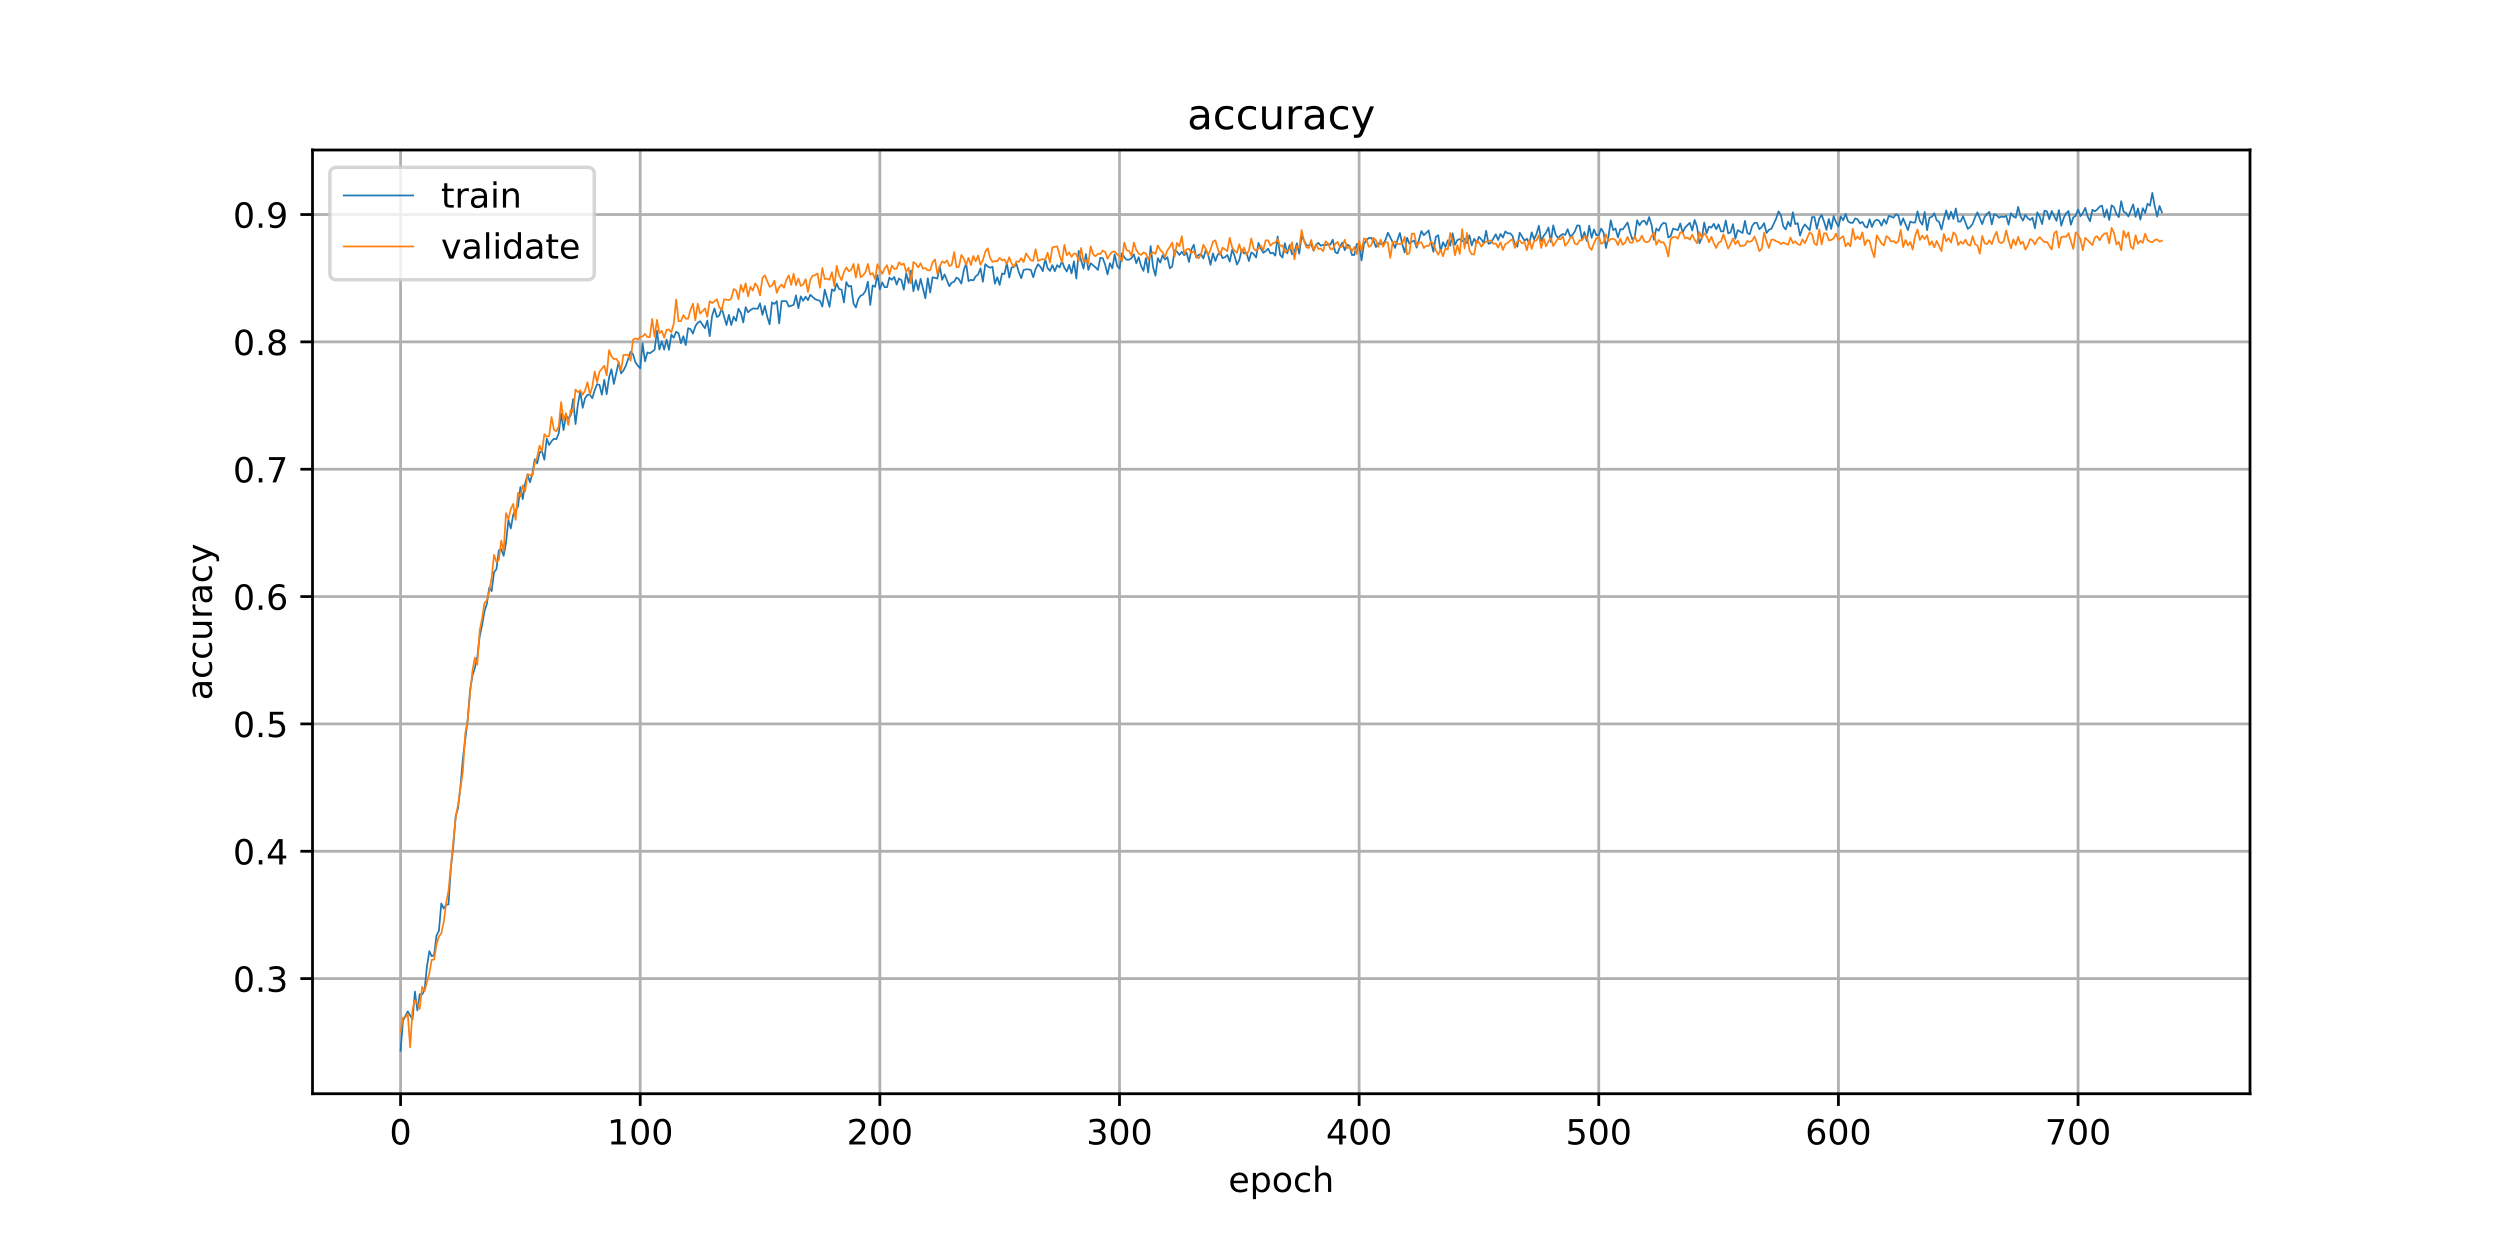 <?xml version="1.0" encoding="utf-8" standalone="no"?>
<!DOCTYPE svg PUBLIC "-//W3C//DTD SVG 1.1//EN"
  "http://www.w3.org/Graphics/SVG/1.1/DTD/svg11.dtd">
<!-- Created with matplotlib (https://matplotlib.org/) -->
<svg height="360pt" version="1.1" viewBox="0 0 720 360" width="720pt" xmlns="http://www.w3.org/2000/svg" xmlns:xlink="http://www.w3.org/1999/xlink">
 <defs>
  <style type="text/css">
*{stroke-linecap:butt;stroke-linejoin:round;}
  </style>
 </defs>
 <g id="figure_1">
  <g id="patch_1">
   <path d="M 0 360 
L 720 360 
L 720 0 
L 0 0 
z
" style="fill:#ffffff;"/>
  </g>
  <g id="axes_1">
   <g id="patch_2">
    <path d="M 90 315 
L 648 315 
L 648 43.2 
L 90 43.2 
z
" style="fill:#ffffff;"/>
   </g>
   <g id="matplotlib.axis_1">
    <g id="xtick_1">
     <g id="line2d_1">
      <path clip-path="url(#pc89a388c76)" d="M 115.364 315 
L 115.364 43.2 
" style="fill:none;stroke:#b0b0b0;stroke-linecap:square;stroke-width:0.8;"/>
     </g>
     <g id="line2d_2">
      <defs>
       <path d="M 0 0 
L 0 3.5 
" id="m9b3253677d" style="stroke:#000000;stroke-width:0.8;"/>
      </defs>
      <g>
       <use style="stroke:#000000;stroke-width:0.8;" x="115.364" xlink:href="#m9b3253677d" y="315"/>
      </g>
     </g>
     <g id="text_1">
      <!-- 0 -->
      <defs>
       <path d="M 31.781 66.406 
Q 24.172 66.406 20.328 58.906 
Q 16.5 51.422 16.5 36.375 
Q 16.5 21.391 20.328 13.891 
Q 24.172 6.391 31.781 6.391 
Q 39.453 6.391 43.281 13.891 
Q 47.125 21.391 47.125 36.375 
Q 47.125 51.422 43.281 58.906 
Q 39.453 66.406 31.781 66.406 
z
M 31.781 74.219 
Q 44.047 74.219 50.516 64.516 
Q 56.984 54.828 56.984 36.375 
Q 56.984 17.969 50.516 8.266 
Q 44.047 -1.422 31.781 -1.422 
Q 19.531 -1.422 13.062 8.266 
Q 6.594 17.969 6.594 36.375 
Q 6.594 54.828 13.062 64.516 
Q 19.531 74.219 31.781 74.219 
z
" id="DejaVuSans-48"/>
      </defs>
      <g transform="translate(112.182 329.598)scale(0.1 -0.1)">
       <use xlink:href="#DejaVuSans-48"/>
      </g>
     </g>
    </g>
    <g id="xtick_2">
     <g id="line2d_3">
      <path clip-path="url(#pc89a388c76)" d="M 184.38 315 
L 184.38 43.2 
" style="fill:none;stroke:#b0b0b0;stroke-linecap:square;stroke-width:0.8;"/>
     </g>
     <g id="line2d_4">
      <g>
       <use style="stroke:#000000;stroke-width:0.8;" x="184.38" xlink:href="#m9b3253677d" y="315"/>
      </g>
     </g>
     <g id="text_2">
      <!-- 100 -->
      <defs>
       <path d="M 12.406 8.297 
L 28.516 8.297 
L 28.516 63.922 
L 10.984 60.406 
L 10.984 69.391 
L 28.422 72.906 
L 38.281 72.906 
L 38.281 8.297 
L 54.391 8.297 
L 54.391 0 
L 12.406 0 
z
" id="DejaVuSans-49"/>
      </defs>
      <g transform="translate(174.837 329.598)scale(0.1 -0.1)">
       <use xlink:href="#DejaVuSans-49"/>
       <use x="63.623" xlink:href="#DejaVuSans-48"/>
       <use x="127.246" xlink:href="#DejaVuSans-48"/>
      </g>
     </g>
    </g>
    <g id="xtick_3">
     <g id="line2d_5">
      <path clip-path="url(#pc89a388c76)" d="M 253.397 315 
L 253.397 43.2 
" style="fill:none;stroke:#b0b0b0;stroke-linecap:square;stroke-width:0.8;"/>
     </g>
     <g id="line2d_6">
      <g>
       <use style="stroke:#000000;stroke-width:0.8;" x="253.397" xlink:href="#m9b3253677d" y="315"/>
      </g>
     </g>
     <g id="text_3">
      <!-- 200 -->
      <defs>
       <path d="M 19.188 8.297 
L 53.609 8.297 
L 53.609 0 
L 7.328 0 
L 7.328 8.297 
Q 12.938 14.109 22.625 23.891 
Q 32.328 33.688 34.812 36.531 
Q 39.547 41.844 41.422 45.531 
Q 43.312 49.219 43.312 52.781 
Q 43.312 58.594 39.234 62.25 
Q 35.156 65.922 28.609 65.922 
Q 23.969 65.922 18.812 64.312 
Q 13.672 62.703 7.812 59.422 
L 7.812 69.391 
Q 13.766 71.781 18.938 73 
Q 24.125 74.219 28.422 74.219 
Q 39.75 74.219 46.484 68.547 
Q 53.219 62.891 53.219 53.422 
Q 53.219 48.922 51.531 44.891 
Q 49.859 40.875 45.406 35.406 
Q 44.188 33.984 37.641 27.219 
Q 31.109 20.453 19.188 8.297 
z
" id="DejaVuSans-50"/>
      </defs>
      <g transform="translate(243.853 329.598)scale(0.1 -0.1)">
       <use xlink:href="#DejaVuSans-50"/>
       <use x="63.623" xlink:href="#DejaVuSans-48"/>
       <use x="127.246" xlink:href="#DejaVuSans-48"/>
      </g>
     </g>
    </g>
    <g id="xtick_4">
     <g id="line2d_7">
      <path clip-path="url(#pc89a388c76)" d="M 322.414 315 
L 322.414 43.2 
" style="fill:none;stroke:#b0b0b0;stroke-linecap:square;stroke-width:0.8;"/>
     </g>
     <g id="line2d_8">
      <g>
       <use style="stroke:#000000;stroke-width:0.8;" x="322.414" xlink:href="#m9b3253677d" y="315"/>
      </g>
     </g>
     <g id="text_4">
      <!-- 300 -->
      <defs>
       <path d="M 40.578 39.312 
Q 47.656 37.797 51.625 33 
Q 55.609 28.219 55.609 21.188 
Q 55.609 10.406 48.188 4.484 
Q 40.766 -1.422 27.094 -1.422 
Q 22.516 -1.422 17.656 -0.516 
Q 12.797 0.391 7.625 2.203 
L 7.625 11.719 
Q 11.719 9.328 16.594 8.109 
Q 21.484 6.891 26.812 6.891 
Q 36.078 6.891 40.938 10.547 
Q 45.797 14.203 45.797 21.188 
Q 45.797 27.641 41.281 31.266 
Q 36.766 34.906 28.719 34.906 
L 20.219 34.906 
L 20.219 43.016 
L 29.109 43.016 
Q 36.375 43.016 40.234 45.922 
Q 44.094 48.828 44.094 54.297 
Q 44.094 59.906 40.109 62.906 
Q 36.141 65.922 28.719 65.922 
Q 24.656 65.922 20.016 65.031 
Q 15.375 64.156 9.812 62.312 
L 9.812 71.094 
Q 15.438 72.656 20.344 73.438 
Q 25.25 74.219 29.594 74.219 
Q 40.828 74.219 47.359 69.109 
Q 53.906 64.016 53.906 55.328 
Q 53.906 49.266 50.438 45.094 
Q 46.969 40.922 40.578 39.312 
z
" id="DejaVuSans-51"/>
      </defs>
      <g transform="translate(312.87 329.598)scale(0.1 -0.1)">
       <use xlink:href="#DejaVuSans-51"/>
       <use x="63.623" xlink:href="#DejaVuSans-48"/>
       <use x="127.246" xlink:href="#DejaVuSans-48"/>
      </g>
     </g>
    </g>
    <g id="xtick_5">
     <g id="line2d_9">
      <path clip-path="url(#pc89a388c76)" d="M 391.43 315 
L 391.43 43.2 
" style="fill:none;stroke:#b0b0b0;stroke-linecap:square;stroke-width:0.8;"/>
     </g>
     <g id="line2d_10">
      <g>
       <use style="stroke:#000000;stroke-width:0.8;" x="391.43" xlink:href="#m9b3253677d" y="315"/>
      </g>
     </g>
     <g id="text_5">
      <!-- 400 -->
      <defs>
       <path d="M 37.797 64.312 
L 12.891 25.391 
L 37.797 25.391 
z
M 35.203 72.906 
L 47.609 72.906 
L 47.609 25.391 
L 58.016 25.391 
L 58.016 17.188 
L 47.609 17.188 
L 47.609 0 
L 37.797 0 
L 37.797 17.188 
L 4.891 17.188 
L 4.891 26.703 
z
" id="DejaVuSans-52"/>
      </defs>
      <g transform="translate(381.887 329.598)scale(0.1 -0.1)">
       <use xlink:href="#DejaVuSans-52"/>
       <use x="63.623" xlink:href="#DejaVuSans-48"/>
       <use x="127.246" xlink:href="#DejaVuSans-48"/>
      </g>
     </g>
    </g>
    <g id="xtick_6">
     <g id="line2d_11">
      <path clip-path="url(#pc89a388c76)" d="M 460.447 315 
L 460.447 43.2 
" style="fill:none;stroke:#b0b0b0;stroke-linecap:square;stroke-width:0.8;"/>
     </g>
     <g id="line2d_12">
      <g>
       <use style="stroke:#000000;stroke-width:0.8;" x="460.447" xlink:href="#m9b3253677d" y="315"/>
      </g>
     </g>
     <g id="text_6">
      <!-- 500 -->
      <defs>
       <path d="M 10.797 72.906 
L 49.516 72.906 
L 49.516 64.594 
L 19.828 64.594 
L 19.828 46.734 
Q 21.969 47.469 24.109 47.828 
Q 26.266 48.188 28.422 48.188 
Q 40.625 48.188 47.75 41.5 
Q 54.891 34.812 54.891 23.391 
Q 54.891 11.625 47.562 5.094 
Q 40.234 -1.422 26.906 -1.422 
Q 22.312 -1.422 17.547 -0.641 
Q 12.797 0.141 7.719 1.703 
L 7.719 11.625 
Q 12.109 9.234 16.797 8.062 
Q 21.484 6.891 26.703 6.891 
Q 35.156 6.891 40.078 11.328 
Q 45.016 15.766 45.016 23.391 
Q 45.016 31 40.078 35.438 
Q 35.156 39.891 26.703 39.891 
Q 22.75 39.891 18.812 39.016 
Q 14.891 38.141 10.797 36.281 
z
" id="DejaVuSans-53"/>
      </defs>
      <g transform="translate(450.903 329.598)scale(0.1 -0.1)">
       <use xlink:href="#DejaVuSans-53"/>
       <use x="63.623" xlink:href="#DejaVuSans-48"/>
       <use x="127.246" xlink:href="#DejaVuSans-48"/>
      </g>
     </g>
    </g>
    <g id="xtick_7">
     <g id="line2d_13">
      <path clip-path="url(#pc89a388c76)" d="M 529.464 315 
L 529.464 43.2 
" style="fill:none;stroke:#b0b0b0;stroke-linecap:square;stroke-width:0.8;"/>
     </g>
     <g id="line2d_14">
      <g>
       <use style="stroke:#000000;stroke-width:0.8;" x="529.464" xlink:href="#m9b3253677d" y="315"/>
      </g>
     </g>
     <g id="text_7">
      <!-- 600 -->
      <defs>
       <path d="M 33.016 40.375 
Q 26.375 40.375 22.484 35.828 
Q 18.609 31.297 18.609 23.391 
Q 18.609 15.531 22.484 10.953 
Q 26.375 6.391 33.016 6.391 
Q 39.656 6.391 43.531 10.953 
Q 47.406 15.531 47.406 23.391 
Q 47.406 31.297 43.531 35.828 
Q 39.656 40.375 33.016 40.375 
z
M 52.594 71.297 
L 52.594 62.312 
Q 48.875 64.062 45.094 64.984 
Q 41.312 65.922 37.594 65.922 
Q 27.828 65.922 22.672 59.328 
Q 17.531 52.734 16.797 39.406 
Q 19.672 43.656 24.016 45.922 
Q 28.375 48.188 33.594 48.188 
Q 44.578 48.188 50.953 41.516 
Q 57.328 34.859 57.328 23.391 
Q 57.328 12.156 50.688 5.359 
Q 44.047 -1.422 33.016 -1.422 
Q 20.359 -1.422 13.672 8.266 
Q 6.984 17.969 6.984 36.375 
Q 6.984 53.656 15.188 63.938 
Q 23.391 74.219 37.203 74.219 
Q 40.922 74.219 44.703 73.484 
Q 48.484 72.75 52.594 71.297 
z
" id="DejaVuSans-54"/>
      </defs>
      <g transform="translate(519.92 329.598)scale(0.1 -0.1)">
       <use xlink:href="#DejaVuSans-54"/>
       <use x="63.623" xlink:href="#DejaVuSans-48"/>
       <use x="127.246" xlink:href="#DejaVuSans-48"/>
      </g>
     </g>
    </g>
    <g id="xtick_8">
     <g id="line2d_15">
      <path clip-path="url(#pc89a388c76)" d="M 598.481 315 
L 598.481 43.2 
" style="fill:none;stroke:#b0b0b0;stroke-linecap:square;stroke-width:0.8;"/>
     </g>
     <g id="line2d_16">
      <g>
       <use style="stroke:#000000;stroke-width:0.8;" x="598.481" xlink:href="#m9b3253677d" y="315"/>
      </g>
     </g>
     <g id="text_8">
      <!-- 700 -->
      <defs>
       <path d="M 8.203 72.906 
L 55.078 72.906 
L 55.078 68.703 
L 28.609 0 
L 18.312 0 
L 43.219 64.594 
L 8.203 64.594 
z
" id="DejaVuSans-55"/>
      </defs>
      <g transform="translate(588.937 329.598)scale(0.1 -0.1)">
       <use xlink:href="#DejaVuSans-55"/>
       <use x="63.623" xlink:href="#DejaVuSans-48"/>
       <use x="127.246" xlink:href="#DejaVuSans-48"/>
      </g>
     </g>
    </g>
    <g id="text_9">
     <!-- epoch -->
     <defs>
      <path d="M 56.203 29.594 
L 56.203 25.203 
L 14.891 25.203 
Q 15.484 15.922 20.484 11.062 
Q 25.484 6.203 34.422 6.203 
Q 39.594 6.203 44.453 7.469 
Q 49.312 8.734 54.109 11.281 
L 54.109 2.781 
Q 49.266 0.734 44.188 -0.344 
Q 39.109 -1.422 33.891 -1.422 
Q 20.797 -1.422 13.156 6.188 
Q 5.516 13.812 5.516 26.812 
Q 5.516 40.234 12.766 48.109 
Q 20.016 56 32.328 56 
Q 43.359 56 49.781 48.891 
Q 56.203 41.797 56.203 29.594 
z
M 47.219 32.234 
Q 47.125 39.594 43.094 43.984 
Q 39.062 48.391 32.422 48.391 
Q 24.906 48.391 20.391 44.141 
Q 15.875 39.891 15.188 32.172 
z
" id="DejaVuSans-101"/>
      <path d="M 18.109 8.203 
L 18.109 -20.797 
L 9.078 -20.797 
L 9.078 54.688 
L 18.109 54.688 
L 18.109 46.391 
Q 20.953 51.266 25.266 53.625 
Q 29.594 56 35.594 56 
Q 45.562 56 51.781 48.094 
Q 58.016 40.188 58.016 27.297 
Q 58.016 14.406 51.781 6.484 
Q 45.562 -1.422 35.594 -1.422 
Q 29.594 -1.422 25.266 0.953 
Q 20.953 3.328 18.109 8.203 
z
M 48.688 27.297 
Q 48.688 37.203 44.609 42.844 
Q 40.531 48.484 33.406 48.484 
Q 26.266 48.484 22.188 42.844 
Q 18.109 37.203 18.109 27.297 
Q 18.109 17.391 22.188 11.75 
Q 26.266 6.109 33.406 6.109 
Q 40.531 6.109 44.609 11.75 
Q 48.688 17.391 48.688 27.297 
z
" id="DejaVuSans-112"/>
      <path d="M 30.609 48.391 
Q 23.391 48.391 19.188 42.75 
Q 14.984 37.109 14.984 27.297 
Q 14.984 17.484 19.156 11.844 
Q 23.344 6.203 30.609 6.203 
Q 37.797 6.203 41.984 11.859 
Q 46.188 17.531 46.188 27.297 
Q 46.188 37.016 41.984 42.703 
Q 37.797 48.391 30.609 48.391 
z
M 30.609 56 
Q 42.328 56 49.016 48.375 
Q 55.719 40.766 55.719 27.297 
Q 55.719 13.875 49.016 6.219 
Q 42.328 -1.422 30.609 -1.422 
Q 18.844 -1.422 12.172 6.219 
Q 5.516 13.875 5.516 27.297 
Q 5.516 40.766 12.172 48.375 
Q 18.844 56 30.609 56 
z
" id="DejaVuSans-111"/>
      <path d="M 48.781 52.594 
L 48.781 44.188 
Q 44.969 46.297 41.141 47.344 
Q 37.312 48.391 33.406 48.391 
Q 24.656 48.391 19.812 42.844 
Q 14.984 37.312 14.984 27.297 
Q 14.984 17.281 19.812 11.734 
Q 24.656 6.203 33.406 6.203 
Q 37.312 6.203 41.141 7.25 
Q 44.969 8.297 48.781 10.406 
L 48.781 2.094 
Q 45.016 0.344 40.984 -0.531 
Q 36.969 -1.422 32.422 -1.422 
Q 20.062 -1.422 12.781 6.344 
Q 5.516 14.109 5.516 27.297 
Q 5.516 40.672 12.859 48.328 
Q 20.219 56 33.016 56 
Q 37.156 56 41.109 55.141 
Q 45.062 54.297 48.781 52.594 
z
" id="DejaVuSans-99"/>
      <path d="M 54.891 33.016 
L 54.891 0 
L 45.906 0 
L 45.906 32.719 
Q 45.906 40.484 42.875 44.328 
Q 39.844 48.188 33.797 48.188 
Q 26.516 48.188 22.312 43.547 
Q 18.109 38.922 18.109 30.906 
L 18.109 0 
L 9.078 0 
L 9.078 75.984 
L 18.109 75.984 
L 18.109 46.188 
Q 21.344 51.125 25.703 53.562 
Q 30.078 56 35.797 56 
Q 45.219 56 50.047 50.172 
Q 54.891 44.344 54.891 33.016 
z
" id="DejaVuSans-104"/>
     </defs>
     <g transform="translate(353.772 343.277)scale(0.1 -0.1)">
      <use xlink:href="#DejaVuSans-101"/>
      <use x="61.523" xlink:href="#DejaVuSans-112"/>
      <use x="125" xlink:href="#DejaVuSans-111"/>
      <use x="186.182" xlink:href="#DejaVuSans-99"/>
      <use x="241.162" xlink:href="#DejaVuSans-104"/>
     </g>
    </g>
   </g>
   <g id="matplotlib.axis_2">
    <g id="ytick_1">
     <g id="line2d_17">
      <path clip-path="url(#pc89a388c76)" d="M 90 281.833 
L 648 281.833 
" style="fill:none;stroke:#b0b0b0;stroke-linecap:square;stroke-width:0.8;"/>
     </g>
     <g id="line2d_18">
      <defs>
       <path d="M 0 0 
L -3.5 0 
" id="m5823c337a8" style="stroke:#000000;stroke-width:0.8;"/>
      </defs>
      <g>
       <use style="stroke:#000000;stroke-width:0.8;" x="90" xlink:href="#m5823c337a8" y="281.833"/>
      </g>
     </g>
     <g id="text_10">
      <!-- 0.3 -->
      <defs>
       <path d="M 10.688 12.406 
L 21 12.406 
L 21 0 
L 10.688 0 
z
" id="DejaVuSans-46"/>
      </defs>
      <g transform="translate(67.097 285.632)scale(0.1 -0.1)">
       <use xlink:href="#DejaVuSans-48"/>
       <use x="63.623" xlink:href="#DejaVuSans-46"/>
       <use x="95.41" xlink:href="#DejaVuSans-51"/>
      </g>
     </g>
    </g>
    <g id="ytick_2">
     <g id="line2d_19">
      <path clip-path="url(#pc89a388c76)" d="M 90 245.159 
L 648 245.159 
" style="fill:none;stroke:#b0b0b0;stroke-linecap:square;stroke-width:0.8;"/>
     </g>
     <g id="line2d_20">
      <g>
       <use style="stroke:#000000;stroke-width:0.8;" x="90" xlink:href="#m5823c337a8" y="245.159"/>
      </g>
     </g>
     <g id="text_11">
      <!-- 0.4 -->
      <g transform="translate(67.097 248.958)scale(0.1 -0.1)">
       <use xlink:href="#DejaVuSans-48"/>
       <use x="63.623" xlink:href="#DejaVuSans-46"/>
       <use x="95.41" xlink:href="#DejaVuSans-52"/>
      </g>
     </g>
    </g>
    <g id="ytick_3">
     <g id="line2d_21">
      <path clip-path="url(#pc89a388c76)" d="M 90 208.485 
L 648 208.485 
" style="fill:none;stroke:#b0b0b0;stroke-linecap:square;stroke-width:0.8;"/>
     </g>
     <g id="line2d_22">
      <g>
       <use style="stroke:#000000;stroke-width:0.8;" x="90" xlink:href="#m5823c337a8" y="208.485"/>
      </g>
     </g>
     <g id="text_12">
      <!-- 0.5 -->
      <g transform="translate(67.097 212.284)scale(0.1 -0.1)">
       <use xlink:href="#DejaVuSans-48"/>
       <use x="63.623" xlink:href="#DejaVuSans-46"/>
       <use x="95.41" xlink:href="#DejaVuSans-53"/>
      </g>
     </g>
    </g>
    <g id="ytick_4">
     <g id="line2d_23">
      <path clip-path="url(#pc89a388c76)" d="M 90 171.811 
L 648 171.811 
" style="fill:none;stroke:#b0b0b0;stroke-linecap:square;stroke-width:0.8;"/>
     </g>
     <g id="line2d_24">
      <g>
       <use style="stroke:#000000;stroke-width:0.8;" x="90" xlink:href="#m5823c337a8" y="171.811"/>
      </g>
     </g>
     <g id="text_13">
      <!-- 0.6 -->
      <g transform="translate(67.097 175.61)scale(0.1 -0.1)">
       <use xlink:href="#DejaVuSans-48"/>
       <use x="63.623" xlink:href="#DejaVuSans-46"/>
       <use x="95.41" xlink:href="#DejaVuSans-54"/>
      </g>
     </g>
    </g>
    <g id="ytick_5">
     <g id="line2d_25">
      <path clip-path="url(#pc89a388c76)" d="M 90 135.137 
L 648 135.137 
" style="fill:none;stroke:#b0b0b0;stroke-linecap:square;stroke-width:0.8;"/>
     </g>
     <g id="line2d_26">
      <g>
       <use style="stroke:#000000;stroke-width:0.8;" x="90" xlink:href="#m5823c337a8" y="135.137"/>
      </g>
     </g>
     <g id="text_14">
      <!-- 0.7 -->
      <g transform="translate(67.097 138.936)scale(0.1 -0.1)">
       <use xlink:href="#DejaVuSans-48"/>
       <use x="63.623" xlink:href="#DejaVuSans-46"/>
       <use x="95.41" xlink:href="#DejaVuSans-55"/>
      </g>
     </g>
    </g>
    <g id="ytick_6">
     <g id="line2d_27">
      <path clip-path="url(#pc89a388c76)" d="M 90 98.463 
L 648 98.463 
" style="fill:none;stroke:#b0b0b0;stroke-linecap:square;stroke-width:0.8;"/>
     </g>
     <g id="line2d_28">
      <g>
       <use style="stroke:#000000;stroke-width:0.8;" x="90" xlink:href="#m5823c337a8" y="98.463"/>
      </g>
     </g>
     <g id="text_15">
      <!-- 0.8 -->
      <defs>
       <path d="M 31.781 34.625 
Q 24.75 34.625 20.719 30.859 
Q 16.703 27.094 16.703 20.516 
Q 16.703 13.922 20.719 10.156 
Q 24.75 6.391 31.781 6.391 
Q 38.812 6.391 42.859 10.172 
Q 46.922 13.969 46.922 20.516 
Q 46.922 27.094 42.891 30.859 
Q 38.875 34.625 31.781 34.625 
z
M 21.922 38.812 
Q 15.578 40.375 12.031 44.719 
Q 8.5 49.078 8.5 55.328 
Q 8.5 64.062 14.719 69.141 
Q 20.953 74.219 31.781 74.219 
Q 42.672 74.219 48.875 69.141 
Q 55.078 64.062 55.078 55.328 
Q 55.078 49.078 51.531 44.719 
Q 48 40.375 41.703 38.812 
Q 48.828 37.156 52.797 32.312 
Q 56.781 27.484 56.781 20.516 
Q 56.781 9.906 50.312 4.234 
Q 43.844 -1.422 31.781 -1.422 
Q 19.734 -1.422 13.25 4.234 
Q 6.781 9.906 6.781 20.516 
Q 6.781 27.484 10.781 32.312 
Q 14.797 37.156 21.922 38.812 
z
M 18.312 54.391 
Q 18.312 48.734 21.844 45.562 
Q 25.391 42.391 31.781 42.391 
Q 38.141 42.391 41.719 45.562 
Q 45.312 48.734 45.312 54.391 
Q 45.312 60.062 41.719 63.234 
Q 38.141 66.406 31.781 66.406 
Q 25.391 66.406 21.844 63.234 
Q 18.312 60.062 18.312 54.391 
z
" id="DejaVuSans-56"/>
      </defs>
      <g transform="translate(67.097 102.262)scale(0.1 -0.1)">
       <use xlink:href="#DejaVuSans-48"/>
       <use x="63.623" xlink:href="#DejaVuSans-46"/>
       <use x="95.41" xlink:href="#DejaVuSans-56"/>
      </g>
     </g>
    </g>
    <g id="ytick_7">
     <g id="line2d_29">
      <path clip-path="url(#pc89a388c76)" d="M 90 61.789 
L 648 61.789 
" style="fill:none;stroke:#b0b0b0;stroke-linecap:square;stroke-width:0.8;"/>
     </g>
     <g id="line2d_30">
      <g>
       <use style="stroke:#000000;stroke-width:0.8;" x="90" xlink:href="#m5823c337a8" y="61.789"/>
      </g>
     </g>
     <g id="text_16">
      <!-- 0.9 -->
      <defs>
       <path d="M 10.984 1.516 
L 10.984 10.5 
Q 14.703 8.734 18.5 7.812 
Q 22.312 6.891 25.984 6.891 
Q 35.75 6.891 40.891 13.453 
Q 46.047 20.016 46.781 33.406 
Q 43.953 29.203 39.594 26.953 
Q 35.25 24.703 29.984 24.703 
Q 19.047 24.703 12.672 31.312 
Q 6.297 37.938 6.297 49.422 
Q 6.297 60.641 12.938 67.422 
Q 19.578 74.219 30.609 74.219 
Q 43.266 74.219 49.922 64.516 
Q 56.594 54.828 56.594 36.375 
Q 56.594 19.141 48.406 8.859 
Q 40.234 -1.422 26.422 -1.422 
Q 22.703 -1.422 18.891 -0.688 
Q 15.094 0.047 10.984 1.516 
z
M 30.609 32.422 
Q 37.25 32.422 41.125 36.953 
Q 45.016 41.5 45.016 49.422 
Q 45.016 57.281 41.125 61.844 
Q 37.25 66.406 30.609 66.406 
Q 23.969 66.406 20.094 61.844 
Q 16.219 57.281 16.219 49.422 
Q 16.219 41.5 20.094 36.953 
Q 23.969 32.422 30.609 32.422 
z
" id="DejaVuSans-57"/>
      </defs>
      <g transform="translate(67.097 65.588)scale(0.1 -0.1)">
       <use xlink:href="#DejaVuSans-48"/>
       <use x="63.623" xlink:href="#DejaVuSans-46"/>
       <use x="95.41" xlink:href="#DejaVuSans-57"/>
      </g>
     </g>
    </g>
    <g id="text_17">
     <!-- accuracy -->
     <defs>
      <path d="M 34.281 27.484 
Q 23.391 27.484 19.188 25 
Q 14.984 22.516 14.984 16.5 
Q 14.984 11.719 18.141 8.906 
Q 21.297 6.109 26.703 6.109 
Q 34.188 6.109 38.703 11.406 
Q 43.219 16.703 43.219 25.484 
L 43.219 27.484 
z
M 52.203 31.203 
L 52.203 0 
L 43.219 0 
L 43.219 8.297 
Q 40.141 3.328 35.547 0.953 
Q 30.953 -1.422 24.312 -1.422 
Q 15.922 -1.422 10.953 3.297 
Q 6 8.016 6 15.922 
Q 6 25.141 12.172 29.828 
Q 18.359 34.516 30.609 34.516 
L 43.219 34.516 
L 43.219 35.406 
Q 43.219 41.609 39.141 45 
Q 35.062 48.391 27.688 48.391 
Q 23 48.391 18.547 47.266 
Q 14.109 46.141 10.016 43.891 
L 10.016 52.203 
Q 14.938 54.109 19.578 55.047 
Q 24.219 56 28.609 56 
Q 40.484 56 46.344 49.844 
Q 52.203 43.703 52.203 31.203 
z
" id="DejaVuSans-97"/>
      <path d="M 8.5 21.578 
L 8.5 54.688 
L 17.484 54.688 
L 17.484 21.922 
Q 17.484 14.156 20.5 10.266 
Q 23.531 6.391 29.594 6.391 
Q 36.859 6.391 41.078 11.031 
Q 45.312 15.672 45.312 23.688 
L 45.312 54.688 
L 54.297 54.688 
L 54.297 0 
L 45.312 0 
L 45.312 8.406 
Q 42.047 3.422 37.719 1 
Q 33.406 -1.422 27.688 -1.422 
Q 18.266 -1.422 13.375 4.438 
Q 8.5 10.297 8.5 21.578 
z
M 31.109 56 
z
" id="DejaVuSans-117"/>
      <path d="M 41.109 46.297 
Q 39.594 47.172 37.812 47.578 
Q 36.031 48 33.891 48 
Q 26.266 48 22.188 43.047 
Q 18.109 38.094 18.109 28.812 
L 18.109 0 
L 9.078 0 
L 9.078 54.688 
L 18.109 54.688 
L 18.109 46.188 
Q 20.953 51.172 25.484 53.578 
Q 30.031 56 36.531 56 
Q 37.453 56 38.578 55.875 
Q 39.703 55.766 41.062 55.516 
z
" id="DejaVuSans-114"/>
      <path d="M 32.172 -5.078 
Q 28.375 -14.844 24.75 -17.812 
Q 21.141 -20.797 15.094 -20.797 
L 7.906 -20.797 
L 7.906 -13.281 
L 13.188 -13.281 
Q 16.891 -13.281 18.938 -11.516 
Q 21 -9.766 23.484 -3.219 
L 25.094 0.875 
L 2.984 54.688 
L 12.5 54.688 
L 29.594 11.922 
L 46.688 54.688 
L 56.203 54.688 
z
" id="DejaVuSans-121"/>
     </defs>
     <g transform="translate(61.017 201.659)rotate(-90)scale(0.1 -0.1)">
      <use xlink:href="#DejaVuSans-97"/>
      <use x="61.279" xlink:href="#DejaVuSans-99"/>
      <use x="116.26" xlink:href="#DejaVuSans-99"/>
      <use x="171.24" xlink:href="#DejaVuSans-117"/>
      <use x="234.619" xlink:href="#DejaVuSans-114"/>
      <use x="275.732" xlink:href="#DejaVuSans-97"/>
      <use x="337.012" xlink:href="#DejaVuSans-99"/>
      <use x="391.992" xlink:href="#DejaVuSans-121"/>
     </g>
    </g>
   </g>
   <g id="line2d_31">
    <path clip-path="url(#pc89a388c76)" d="M 115.364 302.645 
L 116.054 293.935 
L 117.434 291.277 
L 118.814 293.569 
L 119.505 285.592 
L 120.195 291.001 
L 120.885 286.326 
L 121.575 286.417 
L 122.265 285.134 
L 122.955 278.441 
L 123.646 273.948 
L 124.336 275.415 
L 125.026 275.048 
L 125.716 269.456 
L 126.406 268.08 
L 127.096 260.195 
L 127.787 261.662 
L 128.477 260.562 
L 129.167 260.47 
L 129.857 249.835 
L 130.547 243.692 
L 131.237 235.074 
L 131.928 232.69 
L 132.618 226.455 
L 133.308 218.479 
L 134.688 207.293 
L 135.378 198.766 
L 136.069 194.549 
L 136.759 192.348 
L 137.449 189.323 
L 138.139 183.363 
L 138.829 180.063 
L 139.519 176.12 
L 140.21 173.92 
L 140.9 169.244 
L 141.59 170.252 
L 142.28 164.843 
L 142.97 163.926 
L 143.66 158.517 
L 144.351 158.15 
L 145.041 160.075 
L 145.731 156.316 
L 146.421 149.807 
L 147.111 152.19 
L 147.801 148.248 
L 149.182 145.864 
L 149.872 140.271 
L 150.562 143.755 
L 151.252 139.171 
L 151.942 136.787 
L 152.633 138.896 
L 153.323 136.421 
L 154.013 132.295 
L 154.703 133.487 
L 155.393 130.369 
L 156.083 129.911 
L 156.774 132.387 
L 157.464 126.335 
L 158.154 128.169 
L 158.844 127.069 
L 159.534 126.335 
L 160.224 126.519 
L 160.915 124.777 
L 161.605 119.092 
L 162.295 123.86 
L 162.985 119.642 
L 163.675 120.467 
L 164.365 119.642 
L 165.056 114.966 
L 165.746 122.118 
L 166.436 116.433 
L 167.126 112.766 
L 167.816 117.442 
L 168.506 114.691 
L 169.197 113.683 
L 169.887 113.683 
L 170.577 114.691 
L 171.267 112.399 
L 171.957 110.657 
L 172.647 110.841 
L 173.338 113.683 
L 174.028 109.374 
L 174.718 113.499 
L 175.408 108.732 
L 176.098 106.348 
L 176.788 110.566 
L 178.169 104.331 
L 178.859 107.54 
L 179.549 106.715 
L 180.239 105.339 
L 181.62 101.305 
L 182.31 102.039 
L 183 104.331 
L 183.69 105.339 
L 184.38 106.073 
L 185.071 98.922 
L 185.761 104.056 
L 186.451 101.489 
L 187.141 101.764 
L 188.521 100.755 
L 189.212 95.254 
L 189.902 100.664 
L 190.592 98.28 
L 191.282 100.664 
L 191.972 97.821 
L 192.662 100.755 
L 193.353 96.354 
L 194.043 97.271 
L 194.733 95.529 
L 195.423 95.988 
L 196.113 98.83 
L 196.803 96.813 
L 197.494 99.38 
L 198.184 94.521 
L 198.874 94.796 
L 199.564 96.079 
L 200.254 93.971 
L 200.944 92.962 
L 201.635 92.504 
L 203.015 94.521 
L 203.705 92.32 
L 204.395 96.813 
L 205.085 90.945 
L 205.776 88.836 
L 206.466 91.312 
L 207.156 90.853 
L 207.846 88.744 
L 209.226 93.604 
L 209.917 90.67 
L 210.607 93.604 
L 211.297 91.22 
L 211.987 92.412 
L 212.677 88.928 
L 213.367 90.12 
L 214.058 92.87 
L 214.748 88.469 
L 215.438 89.936 
L 216.128 89.295 
L 216.818 88.836 
L 218.199 88.928 
L 218.889 87.369 
L 219.579 90.67 
L 220.269 88.103 
L 220.959 91.22 
L 221.649 93.42 
L 222.34 87.094 
L 223.03 87.553 
L 223.72 86.727 
L 224.41 93.145 
L 225.1 86.727 
L 226.481 86.727 
L 227.171 88.286 
L 228.551 87.828 
L 229.241 85.077 
L 229.931 88.744 
L 230.622 85.352 
L 231.312 86.636 
L 232.002 85.444 
L 232.692 86.452 
L 233.382 84.894 
L 234.763 86.177 
L 236.143 86.636 
L 236.833 88.286 
L 237.523 83.427 
L 238.904 88.378 
L 239.594 83.335 
L 240.284 83.794 
L 240.974 81.685 
L 241.664 83.243 
L 242.354 83.427 
L 243.045 87.094 
L 243.735 81.226 
L 244.425 82.51 
L 245.115 82.327 
L 245.805 87.369 
L 246.495 88.561 
L 247.186 86.086 
L 247.876 85.169 
L 248.566 84.802 
L 249.256 83.794 
L 249.946 81.135 
L 250.636 87.828 
L 251.327 82.235 
L 252.017 82.602 
L 252.707 79.209 
L 253.397 83.335 
L 254.087 81.318 
L 254.777 82.693 
L 255.468 82.693 
L 256.158 79.943 
L 256.848 80.585 
L 257.538 79.759 
L 258.228 81.96 
L 258.918 80.218 
L 259.609 80.676 
L 260.299 83.427 
L 260.989 78.659 
L 261.679 81.501 
L 262.369 77.926 
L 263.059 83.885 
L 263.75 80.676 
L 264.44 83.518 
L 265.13 80.309 
L 266.51 85.902 
L 267.2 80.126 
L 267.891 84.252 
L 268.581 79.851 
L 269.961 80.218 
L 270.651 76.642 
L 271.341 80.585 
L 272.032 79.026 
L 273.412 82.418 
L 274.102 81.41 
L 274.792 81.135 
L 275.482 79.943 
L 276.173 80.401 
L 276.863 81.685 
L 277.553 77.926 
L 278.243 75.817 
L 278.933 80.951 
L 279.623 80.585 
L 280.314 80.768 
L 281.004 79.576 
L 281.694 79.026 
L 282.384 77.284 
L 283.074 81.135 
L 283.764 76.092 
L 284.455 76.734 
L 285.145 77.101 
L 285.835 76.825 
L 286.525 81.685 
L 287.215 79.851 
L 287.905 82.051 
L 288.596 78.751 
L 289.286 78.934 
L 289.976 75.725 
L 290.666 79.943 
L 291.356 77.009 
L 292.046 76.917 
L 292.737 76 
L 293.427 78.384 
L 294.117 80.126 
L 294.807 77.742 
L 295.497 77.559 
L 296.187 77.559 
L 296.878 77.742 
L 297.568 79.851 
L 298.258 77.467 
L 298.948 76.092 
L 299.638 76.825 
L 300.328 78.109 
L 301.019 74.717 
L 301.709 77.192 
L 302.399 78.017 
L 303.089 76.367 
L 303.779 78.109 
L 304.469 76.367 
L 305.16 77.009 
L 305.85 75.175 
L 306.54 77.101 
L 307.23 78.201 
L 307.92 76.275 
L 308.61 78.751 
L 309.301 75.267 
L 309.991 80.218 
L 310.681 72.241 
L 311.371 75.083 
L 312.061 77.376 
L 312.751 73.158 
L 313.442 77.742 
L 314.132 75.817 
L 315.512 77.009 
L 316.202 77.742 
L 316.892 74.258 
L 317.583 74.35 
L 318.273 76.184 
L 318.963 79.026 
L 319.653 75.817 
L 320.343 77.284 
L 321.033 73.25 
L 321.724 76.55 
L 322.414 77.376 
L 323.104 72.975 
L 323.794 74.075 
L 324.484 74.808 
L 325.174 74.808 
L 325.865 74.35 
L 326.555 73.25 
L 327.245 75.817 
L 327.935 74.075 
L 328.625 76.55 
L 329.315 78.017 
L 330.006 74.35 
L 330.696 78.476 
L 331.386 70.866 
L 332.076 76.917 
L 332.766 79.393 
L 333.456 74.35 
L 334.147 75.634 
L 334.837 73.525 
L 335.527 74.717 
L 336.217 74.075 
L 336.907 77.284 
L 337.597 76.734 
L 338.288 72.058 
L 338.978 72.516 
L 339.668 73.433 
L 340.358 72.516 
L 341.048 73.525 
L 341.738 72.791 
L 342.429 75.45 
L 343.119 71.874 
L 343.809 70.499 
L 344.499 74.167 
L 345.189 73.433 
L 345.879 73.158 
L 346.57 74.442 
L 347.26 72.058 
L 347.95 73.433 
L 348.64 76.275 
L 349.33 72.975 
L 350.02 75.175 
L 350.711 73.341 
L 351.401 72.608 
L 352.091 74.35 
L 352.781 74.075 
L 353.471 73.433 
L 354.161 75.358 
L 354.852 71.966 
L 355.542 73.616 
L 356.232 76.184 
L 356.922 74.9 
L 357.612 71.874 
L 358.302 72.975 
L 358.993 72.883 
L 359.683 75.175 
L 360.373 72.7 
L 361.063 73.158 
L 361.753 74.167 
L 362.443 69.949 
L 363.134 71.599 
L 363.824 72.791 
L 364.514 72.333 
L 365.204 71.599 
L 365.894 72.975 
L 366.584 72.791 
L 367.275 73.616 
L 367.965 68.115 
L 368.655 73.341 
L 369.345 74.167 
L 370.035 70.041 
L 370.725 72.975 
L 371.416 70.591 
L 372.106 73.25 
L 372.796 72.608 
L 373.486 70.041 
L 374.176 73.066 
L 374.866 68.024 
L 375.557 69.216 
L 376.247 70.683 
L 376.937 70.683 
L 377.627 70.316 
L 378.317 72.15 
L 379.007 70.499 
L 379.698 69.949 
L 380.388 70.774 
L 381.078 70.499 
L 381.768 70.591 
L 382.458 70.408 
L 383.148 70.408 
L 383.839 69.032 
L 384.529 72.608 
L 385.219 72.975 
L 385.909 71.049 
L 386.599 69.857 
L 387.289 72.058 
L 387.98 70.499 
L 388.67 70.774 
L 389.36 73.433 
L 390.05 73.433 
L 390.74 70.316 
L 391.43 70.224 
L 392.121 74.992 
L 392.811 70.316 
L 393.501 69.216 
L 394.191 68.574 
L 394.881 68.482 
L 395.571 69.307 
L 396.262 71.141 
L 396.952 70.041 
L 398.332 70.408 
L 399.022 69.032 
L 399.712 67.015 
L 401.093 69.766 
L 401.783 71.416 
L 402.473 69.032 
L 403.163 67.107 
L 403.853 70.316 
L 404.544 72.7 
L 405.234 68.482 
L 405.924 70.224 
L 406.614 69.582 
L 407.304 69.307 
L 407.994 71.324 
L 409.375 66.557 
L 410.065 67.749 
L 411.445 66.373 
L 412.135 69.857 
L 412.826 72.516 
L 413.516 68.207 
L 414.206 67.749 
L 414.896 72.333 
L 415.586 69.766 
L 416.276 71.141 
L 416.967 69.216 
L 417.657 70.774 
L 418.347 67.199 
L 419.037 70.499 
L 419.727 69.124 
L 420.417 68.849 
L 421.108 69.491 
L 421.798 68.757 
L 422.488 70.041 
L 423.178 67.749 
L 423.868 70.683 
L 424.558 68.757 
L 425.249 70.041 
L 425.939 68.207 
L 426.629 68.941 
L 427.319 70.041 
L 428.009 66.465 
L 428.699 70.224 
L 429.39 69.949 
L 430.77 67.474 
L 431.46 69.124 
L 432.15 67.382 
L 432.84 68.39 
L 433.531 66.648 
L 434.221 67.199 
L 434.911 67.199 
L 435.601 67.932 
L 436.291 70.316 
L 436.981 71.049 
L 437.672 67.015 
L 439.052 69.307 
L 439.742 68.757 
L 440.432 70.224 
L 441.122 66.923 
L 441.813 68.941 
L 442.503 67.382 
L 443.193 64.998 
L 443.883 69.399 
L 444.573 67.932 
L 445.263 67.015 
L 445.954 65.548 
L 446.644 69.674 
L 447.334 64.906 
L 448.024 67.565 
L 448.714 68.574 
L 449.404 67.84 
L 450.095 67.382 
L 450.785 67.657 
L 451.475 66.007 
L 452.165 68.024 
L 452.855 67.657 
L 453.545 66.648 
L 454.236 64.906 
L 454.926 64.998 
L 455.616 68.941 
L 456.306 66.832 
L 456.996 69.399 
L 457.686 64.998 
L 458.377 68.482 
L 459.067 66.098 
L 459.757 67.749 
L 460.447 67.657 
L 461.137 65.823 
L 461.827 67.015 
L 462.518 71.416 
L 463.208 68.39 
L 463.898 63.439 
L 464.588 66.282 
L 465.278 65.823 
L 465.968 68.39 
L 466.659 66.007 
L 467.349 66.098 
L 468.729 64.081 
L 469.419 66.832 
L 470.109 68.941 
L 470.8 68.299 
L 471.49 63.439 
L 472.18 64.906 
L 472.87 63.806 
L 473.56 63.531 
L 474.25 64.723 
L 474.941 62.523 
L 475.631 64.723 
L 476.321 69.032 
L 477.011 65.823 
L 477.701 66.465 
L 478.391 64.906 
L 479.082 64.173 
L 479.772 64.356 
L 480.462 68.39 
L 481.152 68.024 
L 481.842 65.823 
L 483.223 66.282 
L 483.913 64.356 
L 484.603 67.015 
L 485.293 65.548 
L 486.673 64.173 
L 487.364 66.373 
L 488.054 63.348 
L 488.744 65.273 
L 489.434 70.041 
L 490.124 68.574 
L 490.814 64.081 
L 491.505 67.199 
L 492.195 65.273 
L 492.885 65.548 
L 493.575 64.448 
L 494.265 66.007 
L 494.955 64.631 
L 495.646 66.648 
L 496.336 66.648 
L 497.026 63.531 
L 497.716 67.199 
L 498.406 66.923 
L 499.096 64.54 
L 499.787 68.757 
L 500.477 66.282 
L 501.857 67.107 
L 502.547 63.623 
L 503.237 67.107 
L 503.928 67.474 
L 504.618 65.09 
L 505.308 64.173 
L 505.998 64.173 
L 506.688 66.007 
L 507.378 65.365 
L 508.069 64.265 
L 508.759 67.107 
L 509.449 66.19 
L 510.139 65.915 
L 511.519 62.981 
L 512.21 60.872 
L 512.9 61.972 
L 513.59 65.181 
L 514.28 66.098 
L 514.97 63.898 
L 515.66 65.181 
L 516.351 61.147 
L 517.041 64.54 
L 517.731 64.265 
L 518.421 67.84 
L 519.111 65.732 
L 519.801 64.631 
L 521.182 66.282 
L 521.872 62.523 
L 522.562 62.523 
L 523.252 65.915 
L 523.942 62.981 
L 524.633 61.881 
L 525.323 63.806 
L 526.013 66.19 
L 526.703 63.073 
L 527.393 65.915 
L 528.083 62.248 
L 528.774 63.99 
L 529.464 65.273 
L 530.154 62.339 
L 530.844 63.439 
L 531.534 61.606 
L 532.224 63.715 
L 532.915 64.173 
L 533.605 64.173 
L 534.295 62.889 
L 534.985 63.164 
L 535.675 64.356 
L 536.365 63.898 
L 537.056 65.181 
L 537.746 65.548 
L 538.436 63.164 
L 539.126 65.365 
L 539.816 63.715 
L 540.506 63.256 
L 541.197 63.623 
L 541.887 64.998 
L 542.577 63.164 
L 543.267 64.448 
L 543.957 62.156 
L 545.338 62.706 
L 546.028 61.697 
L 546.718 62.064 
L 547.408 64.815 
L 548.098 62.889 
L 549.479 66.282 
L 550.169 63.806 
L 550.859 64.081 
L 551.549 64.081 
L 552.239 60.872 
L 552.929 63.623 
L 553.62 64.723 
L 554.31 61.056 
L 555 66.282 
L 555.69 62.706 
L 556.38 62.431 
L 557.071 61.422 
L 557.761 63.439 
L 558.451 63.898 
L 559.141 66.098 
L 559.831 63.073 
L 560.521 60.597 
L 561.212 63.164 
L 561.902 60.964 
L 562.592 63.073 
L 563.282 60.047 
L 563.972 63.806 
L 564.662 63.806 
L 565.353 62.248 
L 566.733 65.915 
L 567.423 65.365 
L 568.113 64.448 
L 568.803 62.614 
L 569.494 61.147 
L 570.874 64.54 
L 571.564 62.523 
L 572.254 61.606 
L 572.944 61.056 
L 573.635 64.631 
L 574.325 61.697 
L 575.015 61.972 
L 575.705 62.706 
L 576.395 62.339 
L 577.085 62.523 
L 577.776 62.156 
L 578.466 64.723 
L 579.156 61.422 
L 579.846 62.339 
L 580.536 62.706 
L 581.226 59.589 
L 581.917 62.339 
L 582.607 63.531 
L 583.297 61.881 
L 583.987 62.798 
L 584.677 63.348 
L 585.367 62.706 
L 586.058 65.732 
L 586.748 61.147 
L 587.438 62.431 
L 588.128 64.54 
L 588.818 60.689 
L 589.508 60.872 
L 590.199 63.164 
L 590.889 60.781 
L 592.269 63.623 
L 592.959 60.506 
L 593.649 64.998 
L 594.34 62.798 
L 595.03 61.422 
L 595.72 60.781 
L 596.41 64.723 
L 597.1 62.614 
L 597.79 62.156 
L 598.481 60.322 
L 599.171 62.248 
L 599.861 61.331 
L 600.551 59.864 
L 601.241 62.339 
L 601.931 63.715 
L 602.622 60.414 
L 603.312 60.872 
L 604.002 60.322 
L 604.692 59.497 
L 605.382 59.222 
L 606.072 62.523 
L 606.763 60.322 
L 607.453 63.348 
L 608.143 59.13 
L 608.833 59.68 
L 609.523 61.606 
L 610.213 62.523 
L 610.904 57.938 
L 611.594 60.964 
L 612.284 61.331 
L 612.974 62.339 
L 614.354 58.855 
L 615.045 62.431 
L 615.735 60.047 
L 616.425 63.256 
L 617.115 59.955 
L 617.805 61.331 
L 618.495 58.672 
L 619.186 59.222 
L 619.876 55.555 
L 620.566 59.405 
L 621.256 62.339 
L 621.946 59.314 
L 622.636 61.147 
L 622.636 61.147 
" style="fill:none;stroke:#1f77b4;stroke-linecap:square;stroke-width:0.5;"/>
   </g>
   <g id="line2d_32">
    <path clip-path="url(#pc89a388c76)" d="M 115.364 297.236 
L 116.054 293.11 
L 116.744 293.019 
L 117.434 292.01 
L 118.124 301.637 
L 118.814 290.726 
L 119.505 288.068 
L 120.195 288.893 
L 120.885 290.543 
L 121.575 284.217 
L 122.265 285.409 
L 123.646 280.366 
L 124.336 276.424 
L 125.026 276.332 
L 125.716 271.931 
L 126.406 269.731 
L 127.096 268.814 
L 127.787 265.696 
L 128.477 260.195 
L 129.167 256.528 
L 131.237 235.44 
L 131.928 231.681 
L 133.308 222.238 
L 133.998 211.144 
L 134.688 207.752 
L 135.378 199.683 
L 136.069 193.174 
L 136.759 189.415 
L 137.449 191.432 
L 138.139 181.621 
L 138.829 178.229 
L 139.519 173.645 
L 140.21 172.911 
L 140.9 170.344 
L 141.59 166.402 
L 142.28 159.8 
L 142.97 161.817 
L 143.66 161.267 
L 144.351 155.674 
L 145.041 158.7 
L 145.731 147.79 
L 146.421 149.532 
L 147.111 146.598 
L 147.801 145.131 
L 148.492 149.715 
L 149.182 141.922 
L 149.872 143.022 
L 150.562 139.721 
L 151.252 141.555 
L 151.942 136.512 
L 152.633 136.879 
L 153.323 136.971 
L 154.013 133.212 
L 154.703 131.653 
L 155.393 128.352 
L 156.083 130.003 
L 156.774 125.052 
L 157.464 125.785 
L 158.154 125.602 
L 158.844 120.101 
L 159.534 123.768 
L 160.224 124.227 
L 160.915 122.851 
L 161.605 115.792 
L 162.295 121.109 
L 162.985 119.001 
L 163.675 122.393 
L 164.365 118.084 
L 165.056 118.634 
L 165.746 112.216 
L 166.436 112.949 
L 167.126 112.399 
L 167.816 113.683 
L 168.506 112.399 
L 169.197 110.107 
L 169.887 113.591 
L 170.577 111.391 
L 171.267 106.99 
L 171.957 110.107 
L 172.647 107.081 
L 174.028 105.339 
L 174.718 108.09 
L 175.408 100.847 
L 176.098 102.589 
L 176.788 103.414 
L 177.479 103.322 
L 178.169 104.331 
L 178.859 106.715 
L 179.549 102.222 
L 180.929 102.222 
L 181.62 103.873 
L 182.31 97.821 
L 183 97.455 
L 183.69 97.73 
L 184.38 96.996 
L 185.071 96.904 
L 185.761 96.171 
L 186.451 97.088 
L 187.141 97.088 
L 187.831 91.862 
L 188.521 96.996 
L 189.212 92.137 
L 189.902 95.988 
L 190.592 95.254 
L 191.282 97.271 
L 191.972 94.979 
L 192.662 94.887 
L 193.353 95.713 
L 194.043 93.145 
L 194.733 86.269 
L 195.423 92.504 
L 196.113 92.504 
L 196.803 90.762 
L 197.494 91.77 
L 198.184 91.77 
L 198.874 89.203 
L 199.564 87.461 
L 200.254 92.229 
L 200.944 87.461 
L 201.635 90.303 
L 202.325 89.661 
L 203.015 88.836 
L 203.705 91.22 
L 204.395 86.727 
L 205.085 87.278 
L 205.776 86.819 
L 206.466 86.177 
L 207.156 88.469 
L 207.846 89.386 
L 208.536 86.177 
L 209.917 86.452 
L 210.607 85.994 
L 211.297 83.243 
L 211.987 83.61 
L 212.677 86.177 
L 213.367 82.051 
L 214.058 84.069 
L 214.748 81.593 
L 215.438 85.352 
L 216.128 82.602 
L 216.818 83.702 
L 217.508 81.593 
L 218.199 82.602 
L 218.889 85.077 
L 219.579 80.034 
L 220.269 79.301 
L 221.649 82.602 
L 222.34 82.235 
L 223.03 80.86 
L 223.72 84.344 
L 224.41 82.693 
L 225.1 81.96 
L 225.79 82.877 
L 226.481 80.585 
L 227.171 79.301 
L 227.861 82.051 
L 228.551 78.843 
L 229.241 82.143 
L 229.931 80.218 
L 230.622 82.327 
L 231.312 81.96 
L 232.002 80.401 
L 232.692 84.069 
L 233.382 80.493 
L 234.072 79.393 
L 234.763 79.209 
L 235.453 78.751 
L 236.143 82.877 
L 236.833 77.192 
L 237.523 80.401 
L 238.213 80.218 
L 238.904 80.585 
L 239.594 78.384 
L 240.284 82.418 
L 240.974 76.55 
L 241.664 79.301 
L 242.354 80.676 
L 243.045 78.384 
L 243.735 77.009 
L 244.425 78.109 
L 245.115 77.742 
L 245.805 76 
L 246.495 79.943 
L 247.186 76.092 
L 247.876 79.851 
L 248.566 79.301 
L 249.256 78.384 
L 249.946 76 
L 250.636 79.118 
L 251.327 78.659 
L 252.017 80.401 
L 252.707 76.092 
L 253.397 77.651 
L 254.087 78.843 
L 254.777 77.376 
L 255.468 76.367 
L 256.158 79.026 
L 256.848 76.459 
L 257.538 77.467 
L 258.228 77.376 
L 258.918 75.542 
L 259.609 76.275 
L 260.299 75.909 
L 260.989 78.292 
L 261.679 77.101 
L 262.369 81.593 
L 263.059 75.45 
L 263.75 76 
L 264.44 77.009 
L 265.13 75.817 
L 265.82 77.376 
L 266.51 77.192 
L 267.2 77.834 
L 267.891 77.834 
L 268.581 75.542 
L 269.271 74.717 
L 269.961 78.843 
L 270.651 76.734 
L 271.341 75.267 
L 272.032 75.725 
L 272.722 74.992 
L 273.412 76.642 
L 274.102 76.275 
L 274.792 72.608 
L 275.482 77.009 
L 276.173 76.825 
L 276.863 73.433 
L 277.553 74.442 
L 278.243 76.275 
L 278.933 74.258 
L 279.623 76.367 
L 280.314 73.708 
L 281.004 75.267 
L 281.694 73.616 
L 282.384 76.275 
L 283.074 74.9 
L 283.764 72.516 
L 284.455 71.508 
L 285.145 74.258 
L 285.835 75.45 
L 286.525 75.175 
L 287.215 75.267 
L 287.905 74.258 
L 288.596 74.992 
L 289.286 74.717 
L 289.976 76 
L 290.666 74.075 
L 291.356 75.909 
L 292.046 76.825 
L 292.737 75.267 
L 293.427 75.45 
L 294.117 74.35 
L 294.807 75.45 
L 295.497 72.975 
L 296.878 74.992 
L 297.568 75.083 
L 298.258 71.783 
L 298.948 75.175 
L 299.638 74.808 
L 300.328 74.625 
L 301.019 74.808 
L 301.709 72.791 
L 302.399 75.634 
L 303.089 71.233 
L 304.469 70.958 
L 305.16 73.525 
L 305.85 75.542 
L 306.54 70.499 
L 307.23 73.525 
L 307.92 72.7 
L 308.61 73.983 
L 309.301 72.975 
L 309.991 73.158 
L 310.681 75.175 
L 311.371 71.416 
L 312.061 75.358 
L 312.751 74.9 
L 313.442 75.909 
L 314.132 70.958 
L 314.822 73.25 
L 315.512 73.8 
L 316.202 73.066 
L 316.892 73.158 
L 317.583 72.15 
L 318.273 72.516 
L 318.963 74.533 
L 319.653 73.341 
L 320.343 72.516 
L 321.033 72.425 
L 321.724 73.25 
L 322.414 73.8 
L 323.104 75.267 
L 323.794 69.857 
L 324.484 72.058 
L 325.174 72.241 
L 325.865 73.708 
L 326.555 69.857 
L 327.245 71.966 
L 327.935 73.066 
L 328.625 73.433 
L 329.315 72.7 
L 330.006 72.975 
L 330.696 74.717 
L 331.386 73.25 
L 332.076 72.608 
L 332.766 73.158 
L 333.456 70.683 
L 334.147 71.966 
L 334.837 72.7 
L 335.527 73.983 
L 336.217 72.058 
L 336.907 71.141 
L 337.597 69.857 
L 338.288 73.892 
L 338.978 69.949 
L 339.668 70.958 
L 340.358 68.024 
L 341.048 73.158 
L 341.738 71.783 
L 342.429 71.691 
L 343.119 72.883 
L 343.809 72.333 
L 344.499 73.8 
L 345.189 74.442 
L 345.879 73.25 
L 346.57 70.499 
L 347.26 71.691 
L 347.95 73.433 
L 348.64 71.874 
L 349.33 69.582 
L 350.02 69.216 
L 350.711 71.599 
L 351.401 73.433 
L 352.091 71.324 
L 353.471 72.333 
L 354.161 68.482 
L 354.852 71.233 
L 355.542 72.241 
L 356.232 72.791 
L 356.922 70.316 
L 357.612 72.791 
L 358.302 71.324 
L 358.993 73.341 
L 359.683 72.15 
L 360.373 68.665 
L 361.063 71.599 
L 361.753 72.241 
L 362.443 71.599 
L 363.134 70.774 
L 363.824 72.058 
L 364.514 69.216 
L 365.204 69.216 
L 365.894 70.774 
L 366.584 70.041 
L 367.275 69.857 
L 367.965 68.849 
L 368.655 70.866 
L 369.345 70.683 
L 370.035 72.7 
L 370.725 72.15 
L 371.416 71.874 
L 372.106 69.766 
L 372.796 74.717 
L 373.486 70.866 
L 374.176 71.416 
L 374.866 66.282 
L 375.557 69.399 
L 376.247 71.233 
L 376.937 71.416 
L 377.627 69.124 
L 378.317 72.241 
L 379.007 70.499 
L 379.698 71.691 
L 380.388 71.599 
L 381.078 72.333 
L 381.768 69.491 
L 382.458 70.132 
L 383.148 71.691 
L 383.839 71.783 
L 384.529 70.224 
L 385.219 69.674 
L 385.909 71.233 
L 386.599 70.958 
L 387.289 69.032 
L 387.98 71.508 
L 388.67 71.049 
L 389.36 72.333 
L 390.05 71.141 
L 390.74 73.158 
L 391.43 69.399 
L 392.121 72.333 
L 392.811 68.665 
L 393.501 68.849 
L 394.191 71.049 
L 394.881 70.774 
L 395.571 68.482 
L 396.262 69.216 
L 396.952 71.141 
L 397.642 69.032 
L 398.332 71.049 
L 399.022 69.674 
L 399.712 69.857 
L 400.403 74.258 
L 401.093 69.674 
L 401.783 69.582 
L 402.473 70.316 
L 403.853 70.132 
L 404.544 68.207 
L 405.234 73.25 
L 405.924 72.883 
L 406.614 67.29 
L 407.304 67.29 
L 407.994 70.774 
L 408.685 69.857 
L 409.375 69.766 
L 410.065 71.416 
L 410.755 70.774 
L 411.445 70.866 
L 412.135 69.582 
L 412.826 70.224 
L 413.516 72.058 
L 414.206 73.341 
L 414.896 71.966 
L 415.586 73.8 
L 416.276 71.599 
L 416.967 71.874 
L 417.657 67.107 
L 418.347 69.307 
L 419.037 73.525 
L 419.727 70.591 
L 420.417 73.158 
L 421.108 66.007 
L 421.798 71.508 
L 422.488 67.107 
L 423.178 72.058 
L 423.868 73.25 
L 424.558 73.25 
L 425.249 69.307 
L 425.939 69.766 
L 426.629 71.049 
L 427.319 70.041 
L 428.009 69.582 
L 428.699 69.491 
L 429.39 69.216 
L 430.08 70.224 
L 430.77 70.132 
L 431.46 71.324 
L 432.15 69.766 
L 432.84 71.966 
L 433.531 70.316 
L 434.221 69.949 
L 434.911 69.307 
L 435.601 68.849 
L 436.291 71.416 
L 436.981 69.491 
L 437.672 69.307 
L 438.362 70.132 
L 439.052 69.674 
L 439.742 72.058 
L 440.432 69.032 
L 441.122 71.691 
L 441.813 69.399 
L 442.503 69.216 
L 443.193 67.749 
L 443.883 71.416 
L 444.573 68.574 
L 445.263 70.958 
L 445.954 69.491 
L 446.644 68.574 
L 447.334 70.866 
L 448.714 68.665 
L 449.404 68.941 
L 450.095 68.024 
L 450.785 70.774 
L 451.475 69.949 
L 452.165 68.665 
L 452.855 68.115 
L 453.545 70.132 
L 454.236 70.408 
L 454.926 69.216 
L 455.616 69.216 
L 456.306 68.024 
L 456.996 68.207 
L 457.686 71.141 
L 458.377 71.966 
L 459.067 70.041 
L 459.757 68.665 
L 460.447 68.207 
L 461.137 70.224 
L 461.827 69.857 
L 462.518 67.474 
L 463.208 69.491 
L 463.898 68.849 
L 464.588 68.757 
L 465.278 69.124 
L 465.968 70.591 
L 466.659 68.757 
L 467.349 70.499 
L 468.039 69.857 
L 468.729 68.207 
L 469.419 69.857 
L 470.109 69.949 
L 470.8 68.024 
L 471.49 69.582 
L 472.18 69.216 
L 472.87 67.84 
L 473.56 69.491 
L 474.25 69.766 
L 474.941 69.491 
L 475.631 68.024 
L 476.321 67.015 
L 477.011 70.499 
L 477.701 69.124 
L 478.391 69.857 
L 479.082 69.766 
L 479.772 71.141 
L 480.462 73.892 
L 481.152 68.849 
L 481.842 68.299 
L 482.532 68.207 
L 483.223 68.757 
L 483.913 66.923 
L 484.603 66.923 
L 485.293 68.665 
L 485.983 68.39 
L 486.673 69.032 
L 487.364 67.565 
L 488.054 69.032 
L 488.744 70.041 
L 489.434 66.832 
L 490.124 68.574 
L 490.814 67.199 
L 491.505 68.024 
L 492.195 69.766 
L 492.885 68.207 
L 493.575 70.041 
L 494.265 71.416 
L 494.955 69.857 
L 495.646 69.582 
L 496.336 67.474 
L 497.716 71.599 
L 498.406 70.316 
L 499.096 68.665 
L 499.787 70.316 
L 500.477 69.307 
L 501.167 70.866 
L 502.547 70.683 
L 503.237 69.399 
L 503.928 69.674 
L 504.618 69.307 
L 505.308 68.115 
L 505.998 70.041 
L 506.688 72.333 
L 507.378 71.599 
L 508.069 67.015 
L 508.759 69.491 
L 509.449 71.416 
L 510.139 69.032 
L 510.829 69.032 
L 511.519 69.491 
L 512.21 69.674 
L 512.9 70.316 
L 513.59 69.857 
L 514.97 70.499 
L 515.66 68.39 
L 516.351 70.041 
L 517.041 69.491 
L 517.731 70.316 
L 518.421 70.591 
L 519.111 68.941 
L 519.801 70.041 
L 521.182 66.923 
L 521.872 67.474 
L 522.562 70.132 
L 523.252 70.591 
L 523.942 66.098 
L 524.633 70.408 
L 525.323 67.199 
L 526.013 67.199 
L 526.703 69.216 
L 527.393 69.124 
L 528.083 68.665 
L 528.774 67.29 
L 529.464 69.032 
L 530.844 68.024 
L 531.534 70.958 
L 532.224 69.949 
L 532.915 70.958 
L 533.605 65.915 
L 534.295 69.032 
L 534.985 68.115 
L 535.675 68.941 
L 536.365 66.923 
L 537.056 70.591 
L 537.746 69.124 
L 538.436 69.399 
L 539.126 72.15 
L 539.816 74.075 
L 540.506 67.749 
L 541.887 70.132 
L 542.577 70.683 
L 543.267 68.024 
L 543.957 68.482 
L 544.647 69.582 
L 545.338 69.399 
L 546.028 70.041 
L 546.718 69.491 
L 547.408 66.19 
L 548.098 71.141 
L 548.788 69.124 
L 549.479 70.683 
L 550.169 69.674 
L 550.859 71.874 
L 551.549 67.932 
L 552.239 66.098 
L 552.929 69.124 
L 553.62 67.84 
L 554.31 68.849 
L 555 67.749 
L 555.69 70.591 
L 556.38 69.491 
L 557.071 71.233 
L 557.761 69.399 
L 559.141 72.333 
L 559.831 67.382 
L 560.521 69.491 
L 561.212 68.574 
L 561.902 69.857 
L 562.592 66.923 
L 563.282 67.657 
L 563.972 70.591 
L 564.662 69.582 
L 565.353 70.224 
L 566.043 69.032 
L 566.733 70.408 
L 567.423 70.774 
L 568.113 68.024 
L 568.803 70.316 
L 569.494 70.683 
L 570.184 73.066 
L 570.874 67.932 
L 571.564 70.041 
L 572.254 70.316 
L 572.944 69.216 
L 573.635 70.316 
L 574.325 68.207 
L 575.015 66.74 
L 575.705 69.674 
L 576.395 70.041 
L 577.085 69.491 
L 577.776 66.373 
L 578.466 69.216 
L 579.156 71.508 
L 579.846 68.941 
L 580.536 70.591 
L 581.226 68.207 
L 581.917 70.316 
L 582.607 69.582 
L 583.297 71.874 
L 583.987 70.774 
L 584.677 68.849 
L 585.367 69.216 
L 586.058 70.408 
L 586.748 69.032 
L 587.438 68.299 
L 588.818 69.766 
L 589.508 69.674 
L 590.889 71.874 
L 591.579 67.29 
L 592.269 66.557 
L 592.959 71.324 
L 593.649 68.299 
L 594.34 68.115 
L 595.03 68.207 
L 595.72 67.199 
L 597.1 71.691 
L 597.79 66.923 
L 598.481 67.657 
L 599.171 68.941 
L 599.861 72.058 
L 600.551 68.482 
L 602.622 70.591 
L 603.312 68.39 
L 604.002 68.024 
L 604.692 69.216 
L 605.382 67.932 
L 606.072 67.29 
L 606.763 67.107 
L 607.453 70.132 
L 608.143 65.64 
L 608.833 67.107 
L 609.523 70.408 
L 610.213 69.674 
L 610.904 72.058 
L 611.594 66.465 
L 612.284 68.39 
L 612.974 66.923 
L 613.664 71.049 
L 614.354 71.691 
L 615.045 67.749 
L 615.735 70.224 
L 616.425 69.307 
L 617.115 69.949 
L 617.805 67.29 
L 618.495 69.124 
L 619.186 69.582 
L 619.876 69.766 
L 620.566 69.124 
L 621.256 68.941 
L 621.946 69.582 
L 622.636 69.307 
L 622.636 69.307 
" style="fill:none;stroke:#ff7f0e;stroke-linecap:square;stroke-width:0.5;"/>
   </g>
   <g id="patch_3">
    <path d="M 90 315 
L 90 43.2 
" style="fill:none;stroke:#000000;stroke-linecap:square;stroke-linejoin:miter;stroke-width:0.8;"/>
   </g>
   <g id="patch_4">
    <path d="M 648 315 
L 648 43.2 
" style="fill:none;stroke:#000000;stroke-linecap:square;stroke-linejoin:miter;stroke-width:0.8;"/>
   </g>
   <g id="patch_5">
    <path d="M 90 315 
L 648 315 
" style="fill:none;stroke:#000000;stroke-linecap:square;stroke-linejoin:miter;stroke-width:0.8;"/>
   </g>
   <g id="patch_6">
    <path d="M 90 43.2 
L 648 43.2 
" style="fill:none;stroke:#000000;stroke-linecap:square;stroke-linejoin:miter;stroke-width:0.8;"/>
   </g>
   <g id="text_18">
    <!-- accuracy -->
    <g transform="translate(341.929 37.2)scale(0.12 -0.12)">
     <use xlink:href="#DejaVuSans-97"/>
     <use x="61.279" xlink:href="#DejaVuSans-99"/>
     <use x="116.26" xlink:href="#DejaVuSans-99"/>
     <use x="171.24" xlink:href="#DejaVuSans-117"/>
     <use x="234.619" xlink:href="#DejaVuSans-114"/>
     <use x="275.732" xlink:href="#DejaVuSans-97"/>
     <use x="337.012" xlink:href="#DejaVuSans-99"/>
     <use x="391.992" xlink:href="#DejaVuSans-121"/>
    </g>
   </g>
   <g id="legend_1">
    <g id="patch_7">
     <path d="M 97 80.556 
L 169.153 80.556 
Q 171.153 80.556 171.153 78.556 
L 171.153 50.2 
Q 171.153 48.2 169.153 48.2 
L 97 48.2 
Q 95 48.2 95 50.2 
L 95 78.556 
Q 95 80.556 97 80.556 
z
" style="fill:#ffffff;opacity:0.8;stroke:#cccccc;stroke-linejoin:miter;"/>
    </g>
    <g id="line2d_33">
     <path d="M 99 56.298 
L 119 56.298 
" style="fill:none;stroke:#1f77b4;stroke-linecap:square;stroke-width:0.5;"/>
    </g>
    <g id="line2d_34"/>
    <g id="text_19">
     <!-- train -->
     <defs>
      <path d="M 18.312 70.219 
L 18.312 54.688 
L 36.812 54.688 
L 36.812 47.703 
L 18.312 47.703 
L 18.312 18.016 
Q 18.312 11.328 20.141 9.422 
Q 21.969 7.516 27.594 7.516 
L 36.812 7.516 
L 36.812 0 
L 27.594 0 
Q 17.188 0 13.234 3.875 
Q 9.281 7.766 9.281 18.016 
L 9.281 47.703 
L 2.688 47.703 
L 2.688 54.688 
L 9.281 54.688 
L 9.281 70.219 
z
" id="DejaVuSans-116"/>
      <path d="M 9.422 54.688 
L 18.406 54.688 
L 18.406 0 
L 9.422 0 
z
M 9.422 75.984 
L 18.406 75.984 
L 18.406 64.594 
L 9.422 64.594 
z
" id="DejaVuSans-105"/>
      <path d="M 54.891 33.016 
L 54.891 0 
L 45.906 0 
L 45.906 32.719 
Q 45.906 40.484 42.875 44.328 
Q 39.844 48.188 33.797 48.188 
Q 26.516 48.188 22.312 43.547 
Q 18.109 38.922 18.109 30.906 
L 18.109 0 
L 9.078 0 
L 9.078 54.688 
L 18.109 54.688 
L 18.109 46.188 
Q 21.344 51.125 25.703 53.562 
Q 30.078 56 35.797 56 
Q 45.219 56 50.047 50.172 
Q 54.891 44.344 54.891 33.016 
z
" id="DejaVuSans-110"/>
     </defs>
     <g transform="translate(127 59.798)scale(0.1 -0.1)">
      <use xlink:href="#DejaVuSans-116"/>
      <use x="39.209" xlink:href="#DejaVuSans-114"/>
      <use x="80.322" xlink:href="#DejaVuSans-97"/>
      <use x="141.602" xlink:href="#DejaVuSans-105"/>
      <use x="169.385" xlink:href="#DejaVuSans-110"/>
     </g>
    </g>
    <g id="line2d_35">
     <path d="M 99 70.977 
L 119 70.977 
" style="fill:none;stroke:#ff7f0e;stroke-linecap:square;stroke-width:0.5;"/>
    </g>
    <g id="line2d_36"/>
    <g id="text_20">
     <!-- validate -->
     <defs>
      <path d="M 2.984 54.688 
L 12.5 54.688 
L 29.594 8.797 
L 46.688 54.688 
L 56.203 54.688 
L 35.688 0 
L 23.484 0 
z
" id="DejaVuSans-118"/>
      <path d="M 9.422 75.984 
L 18.406 75.984 
L 18.406 0 
L 9.422 0 
z
" id="DejaVuSans-108"/>
      <path d="M 45.406 46.391 
L 45.406 75.984 
L 54.391 75.984 
L 54.391 0 
L 45.406 0 
L 45.406 8.203 
Q 42.578 3.328 38.25 0.953 
Q 33.938 -1.422 27.875 -1.422 
Q 17.969 -1.422 11.734 6.484 
Q 5.516 14.406 5.516 27.297 
Q 5.516 40.188 11.734 48.094 
Q 17.969 56 27.875 56 
Q 33.938 56 38.25 53.625 
Q 42.578 51.266 45.406 46.391 
z
M 14.797 27.297 
Q 14.797 17.391 18.875 11.75 
Q 22.953 6.109 30.078 6.109 
Q 37.203 6.109 41.297 11.75 
Q 45.406 17.391 45.406 27.297 
Q 45.406 37.203 41.297 42.844 
Q 37.203 48.484 30.078 48.484 
Q 22.953 48.484 18.875 42.844 
Q 14.797 37.203 14.797 27.297 
z
" id="DejaVuSans-100"/>
     </defs>
     <g transform="translate(127 74.477)scale(0.1 -0.1)">
      <use xlink:href="#DejaVuSans-118"/>
      <use x="59.18" xlink:href="#DejaVuSans-97"/>
      <use x="120.459" xlink:href="#DejaVuSans-108"/>
      <use x="148.242" xlink:href="#DejaVuSans-105"/>
      <use x="176.025" xlink:href="#DejaVuSans-100"/>
      <use x="239.502" xlink:href="#DejaVuSans-97"/>
      <use x="300.781" xlink:href="#DejaVuSans-116"/>
      <use x="339.99" xlink:href="#DejaVuSans-101"/>
     </g>
    </g>
   </g>
  </g>
 </g>
 <defs>
  <clipPath id="pc89a388c76">
   <rect height="271.8" width="558" x="90" y="43.2"/>
  </clipPath>
 </defs>
</svg>
